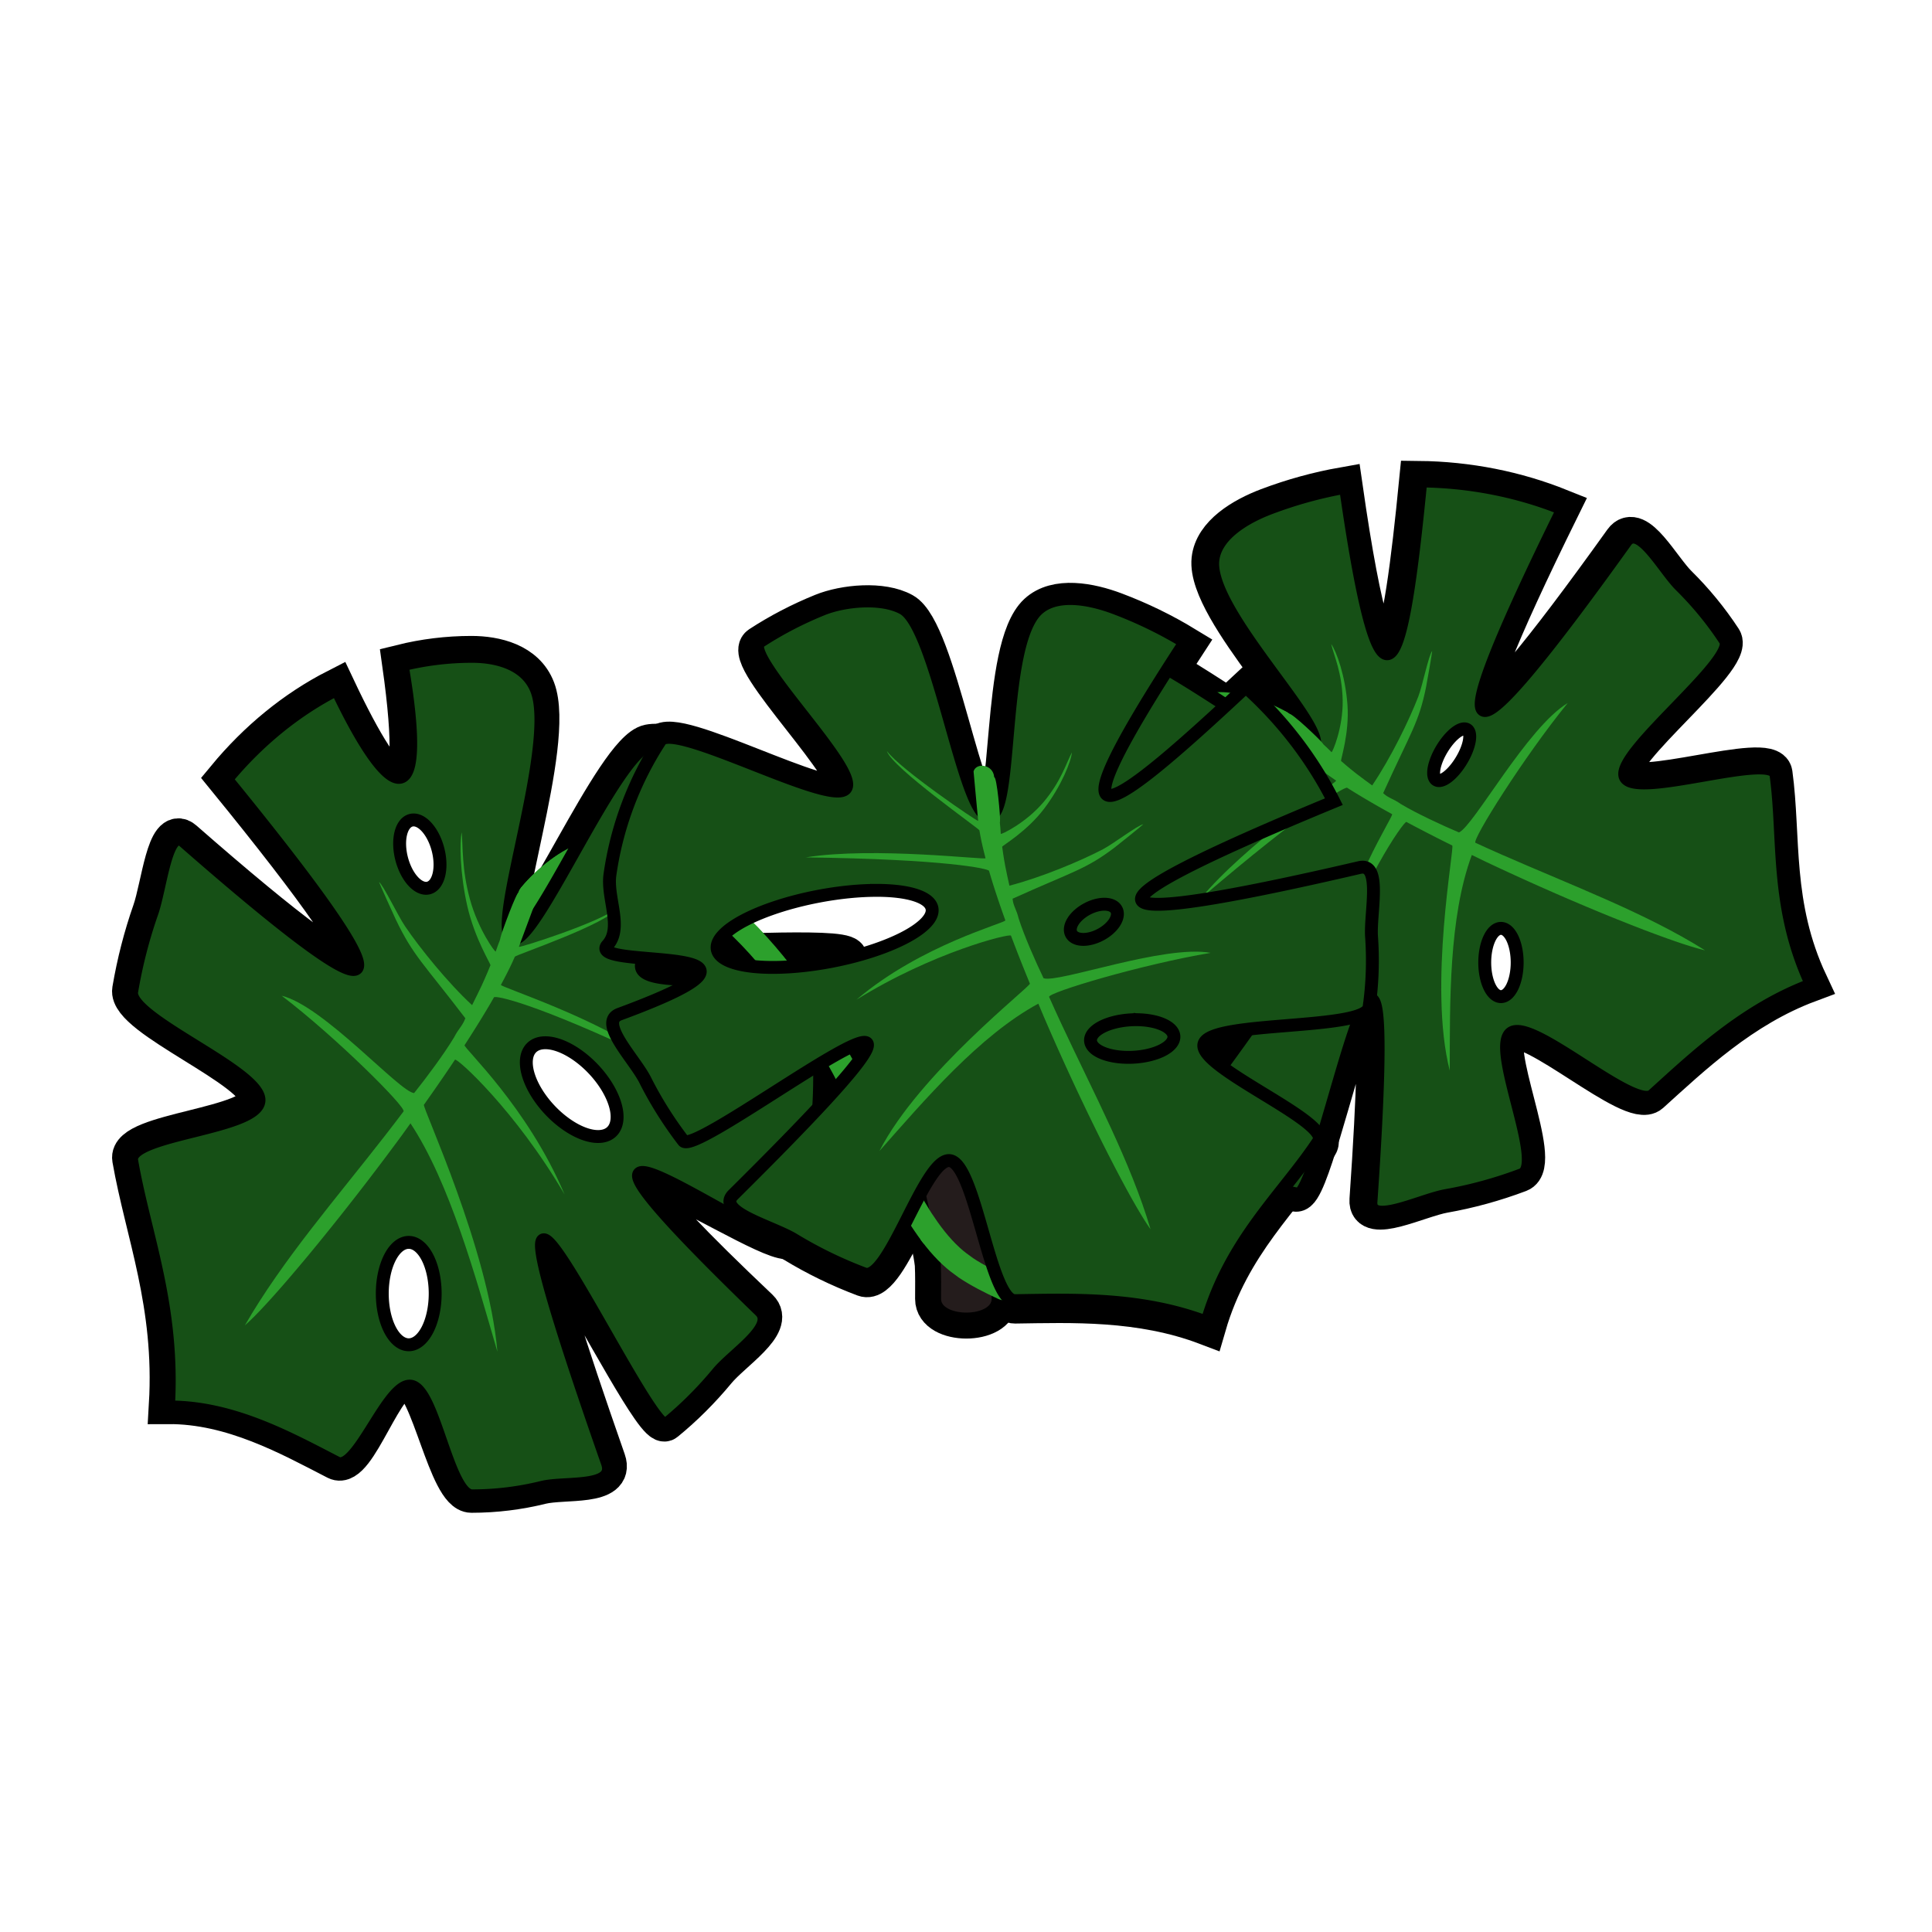 <?xml version="1.0" encoding="UTF-8" standalone="no"?>
<svg
   xmlns:dc="http://purl.org/dc/elements/1.1/"
   xmlns:cc="http://creativecommons.org/ns#"
   xmlns:rdf="http://www.w3.org/1999/02/22-rdf-syntax-ns#"
   xmlns:svg="http://www.w3.org/2000/svg"
   xmlns="http://www.w3.org/2000/svg"
   xmlns:xlink="http://www.w3.org/1999/xlink"
   xmlns:sodipodi="http://sodipodi.sourceforge.net/DTD/sodipodi-0.dtd"
   xmlns:inkscape="http://www.inkscape.org/namespaces/inkscape"
   sodipodi:docname="Cheeseplant2.svg"
   inkscape:version="1.0 (4035a4fb49, 2020-05-01)"
   id="svg1577"
   version="1.1"
   viewBox="0 0 75 75"
   height="75mm"
   width="75mm"
   inkscape:export-filename="C:\Program Files (x86)\Steam\steamapps\common\RimWorld\Mods\rimworldmod-houseplants\Textures\Things\Plant\Cheeseplant\Cheeseplant_c.png"
   inkscape:export-xdpi="96.136154"
   inkscape:export-ydpi="96.136154">
  <defs
     id="defs1571">
    <linearGradient
       inkscape:collect="always"
       id="linearGradient887">
      <stop
         style="stop-color:#002b11;stop-opacity:1;"
         offset="0"
         id="stop883" />
      <stop
         style="stop-color:#005522;stop-opacity:1"
         offset="1"
         id="stop885" />
    </linearGradient>
    <linearGradient
       inkscape:collect="always"
       id="linearGradient871">
      <stop
         style="stop-color:#2d5016;stop-opacity:1"
         offset="0"
         id="stop867" />
      <stop
         style="stop-color:#17280b;stop-opacity:1"
         offset="1"
         id="stop869" />
    </linearGradient>
    <linearGradient
       inkscape:collect="always"
       xlink:href="#linearGradient871"
       id="linearGradient873"
       x1="152.421"
       y1="226.289"
       x2="149.986"
       y2="225.016"
       gradientUnits="userSpaceOnUse"
       spreadMethod="reflect" />
    <linearGradient
       inkscape:collect="always"
       xlink:href="#linearGradient887"
       id="linearGradient889"
       x1="140.779"
       y1="214.026"
       x2="137.646"
       y2="215.104"
       gradientUnits="userSpaceOnUse"
       spreadMethod="reflect" />
    <linearGradient
       gradientTransform="matrix(-1,0,0,0.808,294.109,51.823)"
       inkscape:collect="always"
       xlink:href="#linearGradient887"
       id="linearGradient889-5"
       x1="140.779"
       y1="214.026"
       x2="137.646"
       y2="215.104"
       gradientUnits="userSpaceOnUse"
       spreadMethod="reflect" />
  </defs>
  <sodipodi:namedview
     inkscape:window-maximized="1"
     inkscape:window-y="-8"
     inkscape:window-x="-8"
     inkscape:window-height="1137"
     inkscape:window-width="1920"
     fit-margin-bottom="1"
     fit-margin-right="1"
     fit-margin-left="1"
     lock-margins="true"
     fit-margin-top="1"
     showgrid="false"
     inkscape:document-rotation="0"
     inkscape:current-layer="g3593"
     inkscape:document-units="mm"
     inkscape:cy="99.226809"
     inkscape:cx="89.859623"
     inkscape:zoom="2.8284271"
     inkscape:pageshadow="2"
     inkscape:pageopacity="0.0"
     borderopacity="1.0"
     bordercolor="#666666"
     pagecolor="#ffffff"
     id="base"
     showguides="true"
     inkscape:guide-bbox="true">
    <sodipodi:guide
       position="8.442,19.285"
       orientation="0,-1"
       id="guide4666" />
    <sodipodi:guide
       position="46.559,24.063"
       orientation="1,0"
       id="guide4670" />
    <sodipodi:guide
       position="28.806,39.485"
       orientation="1,0"
       id="guide1211" />
  </sodipodi:namedview>
  <g
     transform="translate(-120.401,-201.312)"
     id="layer1"
     inkscape:groupmode="layer"
     inkscape:label="Layer 1">
    <g
       id="g3593"
       transform="matrix(-1,0,0,1,302.759,0.529)">
      <path
         id="path1863"
         style="opacity:1;fill:none;fill-opacity:1;stroke:#000000;stroke-width:1.5;stroke-linecap:square;stroke-miterlimit:4;stroke-dasharray:none;stroke-dashoffset:0;paint-order:markers fill stroke"
         d="m 172.319,243.422 c 0,1.123 5.119,1.291 4.934,2.348 -0.502,2.874 -1.656,5.626 -1.424,9.546 -2.487,-0.013 -4.704,1.226 -6.528,2.165 -0.805,0.414 -1.891,-3.379 -2.768,-3.163 -0.877,0.217 -1.545,4.441 -2.475,4.441 -0.93,0 -1.838,-0.114 -2.715,-0.331 -0.877,-0.217 -2.889,0.083 -2.528,-0.948 6.596,-18.849 -1.571,-0.915 -2.288,-1.5 -0.717,-0.585 -1.384,-1.251 -1.993,-1.987 -0.609,-0.736 -2.297,-1.79 -1.645,-2.408 10.796,-10.229 -1.091,-1.684 -1.242,-2.763 -0.143,-1.021 -0.605,-1.995 -0.785,-3.054 -0.179,-1.059 -0.274,-2.156 -0.274,-3.279 0,-1.123 0.094,-2.22 0.274,-3.279 0.179,-1.059 6.28,0.075 6.621,-0.898 0.341,-0.973 -5.078,-4.054 -4.594,-4.919 0.484,-0.866 1.035,-1.672 1.645,-2.408 0.609,-0.736 1.794,-1.496 2.629,-1.332 1.346,0.264 4.536,7.903 5.341,7.491 0.806,-0.412 -1.762,-7.479 -0.951,-9.609 0.399,-1.047 1.575,-1.315 2.505,-1.315 0.93,0 1.838,0.114 2.715,0.331 -0.908,6.455 0.44,5.375 2.528,0.948 0.806,0.412 1.571,0.915 2.288,1.5 0.717,0.585 1.384,1.251 1.993,1.987 -7.371,9.037 -6.66,9.676 1.645,2.408 0.681,-0.596 0.901,1.79 1.242,2.763 0.341,0.973 0.605,1.995 0.785,3.054 0.179,1.059 -4.934,3.086 -4.934,4.209 z"
         sodipodi:nodetypes="sscsssssssssssscscscssccscssss" />
      <path
         style="opacity:1;fill:#241c1c;fill-opacity:1;stroke:#000000;stroke-width:1.5;stroke-linecap:square;stroke-miterlimit:4;stroke-dasharray:none;stroke-dashoffset:0;paint-order:markers fill stroke"
         id="path1855"
         d="m 143.607,251.206 c -3.7e-4,-0.463 -0.008,-0.925 0.013,-1.388 0.061,-0.569 0.194,-1.134 0.332,-1.697 0.092,-0.391 0.189,-0.782 0.272,-1.174 0.107,-0.367 0.181,-0.737 0.258,-1.107 0.093,-0.331 0.169,-0.663 0.204,-0.998 0.074,-0.359 0.097,-0.721 0.147,-1.082 0.049,-0.288 0.091,-0.577 0.112,-0.867 0.012,-0.218 0.012,-0.436 0.012,-0.654 -4.4e-4,-0.223 -0.001,-0.445 -0.002,-0.668 -4.3e-4,-0.17 -8.8e-4,-0.34 -8.8e-4,-0.51 -2.8e-4,-0.183 -4.3e-4,-0.366 -8.8e-4,-0.549 -4e-5,-0.028 -9e-5,-0.056 -1.2e-4,-0.084 -0.002,-1.054 2.478,-1.055 2.479,-0.001 v 0 c 5e-5,0.028 8e-5,0.056 1.3e-4,0.084 2.6e-4,0.183 4.3e-4,0.366 8.8e-4,0.548 2.8e-4,0.17 4.3e-4,0.339 8.8e-4,0.509 4.4e-4,0.223 0.001,0.447 0.002,0.67 6e-5,0.24 1.1e-4,0.48 -0.015,0.719 -0.023,0.31 -0.066,0.62 -0.119,0.928 -0.051,0.35 -0.068,0.703 -0.143,1.052 -0.04,0.365 -0.114,0.727 -0.218,1.088 -0.078,0.371 -0.151,0.743 -0.259,1.112 -0.086,0.401 -0.184,0.801 -0.279,1.201 -0.124,0.506 -0.244,1.013 -0.307,1.523 -0.022,0.448 -0.012,0.896 -0.012,1.344 0.002,1.054 -2.478,1.055 -2.479,0.001 z" />
      <path
         sodipodi:nodetypes="sscsssssssssssscscscssccscssss"
         d="m 119.369,230.882 c -0.337,0.892 -5.721,-0.989 -5.846,-0.076 -0.339,2.48 0.038,5.12 -1.379,8.142 2.595,0.968 4.533,2.825 6.153,4.288 0.714,0.646 4.622,-2.942 5.471,-2.425 0.849,0.517 -1.36,5.137 -0.392,5.503 0.969,0.366 1.949,0.633 2.927,0.806 0.979,0.173 2.985,1.203 2.919,0.242 -1.218,-17.566 1.912,-0.109 2.834,-0.291 0.922,-0.182 1.817,-0.449 2.673,-0.793 0.856,-0.345 2.985,-0.538 2.436,-1.265 -12.409,-16.441 1.476,-1.067 2.123,-1.706 0.647,-0.639 1.229,-1.346 1.734,-2.117 0.505,-0.771 0.932,-1.604 1.269,-2.496 0.337,-0.892 0.568,-1.8 0.698,-2.712 0.131,-0.912 -6.566,-2.411 -6.629,-3.318 -0.063,-0.907 6.507,-1.221 6.262,-2.099 -0.245,-0.878 -0.577,-1.735 -0.991,-2.559 -0.414,-0.824 -1.421,-1.894 -2.339,-2.092 -1.482,-0.32 -7.096,4.492 -7.812,3.848 -0.716,-0.644 4.08,-5.246 3.873,-7.258 -0.102,-0.989 -1.246,-1.664 -2.215,-2.03 -0.969,-0.366 -1.949,-0.633 -2.927,-0.806 -1.547,10.794 -2.289,6.169 -2.919,-0.242 -0.963,0.01 -1.912,0.109 -2.834,0.291 -0.922,0.182 -1.817,0.449 -2.673,0.793 4.97,10.078 4.037,10.306 -2.436,1.265 -0.531,-0.741 -1.476,1.067 -2.123,1.706 -0.647,0.639 -1.229,1.346 -1.734,2.117 -0.505,0.771 4.216,4.393 3.879,5.285 z"
         style="opacity:1;fill:none;fill-opacity:1;stroke:#000000;stroke-width:1.5;stroke-linecap:square;stroke-miterlimit:4;stroke-dasharray:none;stroke-dashoffset:0;paint-order:markers fill stroke"
         id="path1857"
         inkscape:transform-center-x="-16.982774"
         inkscape:transform-center-y="-16.591447" />
      <path
         sodipodi:nodetypes="csscsssssscsssssssscsssssssccsssssssssssssssssssssssssssssssssscssssssccccscscssscscscssccc"
         d="m 133.058,228.865 c -0.034,0.037 -1.237,1.165 -1.275,1.203 -0.038,0.038 -0.079,0.077 -0.121,0.117 -0.043,0.04 3.611,0.494 4.448,0.303 -0.554,0.353 -4.677,-0.101 -4.727,-0.059 -0.051,0.042 -0.103,0.084 -0.157,0.126 -0.054,0.043 -0.11,0.085 -0.168,0.129 -0.058,0.043 -0.118,0.087 -0.179,0.131 -0.061,0.044 -0.125,0.089 -0.189,0.134 -0.065,0.045 -0.131,0.09 -0.199,0.136 -0.068,0.046 3.548,2.511 5.261,4.582 -4.139,-3.542 -5.614,-4.351 -5.688,-4.304 -0.074,0.047 -0.15,0.095 -0.227,0.142 -0.077,0.048 -0.155,0.096 -0.235,0.144 -0.08,0.048 -0.161,0.097 -0.243,0.145 -0.082,0.049 -0.166,0.098 -0.25,0.147 -0.085,0.049 -0.17,0.099 -0.257,0.148 -0.087,0.05 -0.175,0.099 -0.264,0.149 -0.089,0.05 -0.179,0.1 -0.27,0.15 -0.091,0.05 1.832,2.86 2.307,6.131 -1.005,-3.335 -2.769,-5.879 -2.864,-5.828 -0.095,0.051 -0.19,0.101 -0.286,0.152 -0.096,0.051 -0.193,0.102 -0.291,0.152 -0.098,0.051 -0.196,0.102 -0.295,0.153 -0.099,0.051 -0.199,0.102 -0.299,0.153 -0.1,0.051 -0.201,0.102 -0.302,0.152 -0.101,0.051 -0.203,0.102 -0.305,0.152 -0.102,0.051 0.934,5.446 0.096,8.738 -0.007,-2.647 0.041,-5.941 -0.857,-8.37 -0.104,0.05 -0.379,0.186 -0.483,0.235 -0.105,0.05 -0.209,0.099 -0.314,0.148 -0.105,0.049 -0.21,0.098 -0.315,0.147 -0.105,0.049 -0.21,0.098 -0.315,0.146 -0.105,0.048 -0.21,0.097 -0.315,0.144 -0.105,0.048 -0.21,0.096 -0.314,0.143 -0.105,0.047 -0.209,0.094 -0.313,0.141 -0.104,0.047 -0.208,0.093 -0.312,0.139 -0.104,0.046 -0.207,0.092 -0.31,0.137 -0.103,0.045 -0.205,0.09 -0.307,0.135 -0.102,0.044 -0.204,0.089 -0.305,0.132 -0.101,0.044 -0.202,0.087 -0.302,0.13 -0.1,0.043 -0.199,0.085 -0.298,0.127 -0.099,0.042 -0.197,0.083 -0.294,0.124 -0.097,0.041 -0.194,0.081 -0.29,0.121 -0.096,0.04 -0.191,0.079 -0.285,0.118 -0.094,0.039 -0.188,0.077 -0.28,0.115 -0.092,0.038 -0.184,0.075 -0.275,0.111 -0.09,0.036 -0.18,0.072 -0.269,0.107 -0.088,0.035 -0.176,0.07 -0.262,0.104 -0.086,0.034 -0.172,0.067 -0.256,0.1 -0.084,0.033 -0.167,0.064 -0.248,0.096 -0.082,0.031 -0.162,0.062 -0.241,0.091 -0.079,0.03 -0.157,0.059 -0.233,0.087 -0.076,0.028 -0.151,0.056 -0.224,0.082 -0.073,0.027 -0.145,0.053 -0.216,0.078 -0.07,0.025 -0.139,0.049 -0.206,0.073 -0.067,0.024 -0.133,0.046 -0.197,0.068 -0.064,0.022 -0.126,0.043 -0.187,0.063 -0.061,0.02 -0.119,0.039 -0.176,0.057 -0.057,0.018 -0.112,0.036 -0.166,0.052 -0.053,0.016 -0.105,0.032 -0.154,0.046 -0.05,0.014 -0.097,0.028 -0.143,0.041 -0.046,0.013 -0.089,0.024 -0.131,0.035 -0.042,0.011 -0.081,0.02 -0.118,0.029 0.574,-0.362 1.184,-0.7 1.818,-1.022 0.634,-0.322 1.292,-0.629 1.965,-0.928 0.672,-0.299 1.358,-0.59 2.046,-0.882 0.689,-0.292 1.38,-0.583 2.064,-0.884 0.171,-0.075 0.341,-0.151 0.511,-0.227 0.17,-0.076 0.339,-0.153 0.507,-0.231 0.168,-0.078 -1.878,-3.34 -3.58,-5.427 1.578,0.953 3.653,4.781 4.222,5.024 0.651,-0.275 1.651,-0.739 2.26,-1.105 0.297,-0.212 0.476,-0.223 0.683,-0.42 -1.068,-2.358 -1.383,-2.718 -1.665,-4.117 -0.048,-0.239 -0.232,-1.306 -0.238,-1.401 0.135,0.147 0.37,1.328 0.537,1.763 0.349,0.908 1.065,2.381 1.792,3.455 0.14,-0.102 0.484,-0.354 0.619,-0.46 0.067,-0.053 0.134,-0.106 0.2,-0.16 0.066,-0.054 0.132,-0.108 0.196,-0.163 0.065,-0.055 0.129,-0.11 0.192,-0.166 0.032,-0.028 -0.328,-1.058 -0.247,-2.179 0.081,-1.121 0.427,-2.08 0.632,-2.361 -0.11,0.462 -0.428,1.125 -0.446,2.189 -0.019,1.064 0.403,2.037 0.433,2.008 0.06,-0.058 0.12,-0.117 0.179,-0.177 0.059,-0.059 0.132,-0.108 0.175,-0.18 0.056,-0.095 1.228,-1.214 1.289,-1.124 0.36,-0.356 0.918,0.023 0.748,0.367 z"
         style="opacity:1;fill:#2ca02c;fill-opacity:1;stroke:none;stroke-width:1.5;stroke-linecap:square;stroke-miterlimit:4;stroke-dasharray:none;stroke-dashoffset:0;paint-order:markers fill stroke"
         id="path1859"
         inkscape:transform-center-x="-18.410349"
         inkscape:transform-center-y="-16.124514" />
      <path
         style="opacity:1;fill:#2ca02c;fill-opacity:1;stroke:none;stroke-width:1.5;stroke-linecap:square;stroke-miterlimit:4;stroke-dasharray:none;stroke-dashoffset:0;paint-order:markers fill stroke"
         id="path1861"
         d="m 162.125,235.235 c -0.623,-0.765 -1.616,-1.509 -2.316,-1.71 -0.148,-0.042 -0.295,-0.089 -0.447,-0.111 -0.198,-0.029 -0.398,-0.042 -0.598,-0.043 -0.521,-0.003 -0.473,0.386 -0.989,0.471 -0.838,0.202 -1.646,0.531 -2.389,0.967 -0.427,0.25 -0.639,0.414 -1.037,0.698 -1.02,0.793 -1.901,1.745 -2.695,2.761 -0.194,0.249 -0.378,0.505 -0.567,0.758 -0.543,0.763 -1.06,1.547 -1.53,2.357 -0.48,0.83 -0.908,1.687 -1.331,2.547 -0.556,1.156 -1.078,2.331 -1.723,3.442 -0.098,0.168 -0.203,0.332 -0.304,0.499 -0.319,0.484 -0.669,0.955 -1.099,1.348 -0.189,0.173 -0.31,0.253 -0.515,0.404 -0.434,0.284 -0.899,0.518 -1.37,0.734 -0.601,0.277 -0.209,1.126 0.392,0.85 v 0 c 0.528,-0.244 1.05,-0.507 1.534,-0.831 0.26,-0.193 0.378,-0.27 0.62,-0.494 0.482,-0.446 0.879,-0.976 1.237,-1.524 0.108,-0.177 0.219,-0.352 0.323,-0.532 0.652,-1.124 1.182,-2.312 1.744,-3.482 0.411,-0.835 0.825,-1.668 1.291,-2.474 0.454,-0.785 0.954,-1.545 1.48,-2.283 0.181,-0.242 0.356,-0.488 0.542,-0.726 0.742,-0.951 1.564,-1.846 2.515,-2.592 0.351,-0.251 0.563,-0.415 0.937,-0.636 0.654,-0.387 1.364,-0.682 2.101,-0.868 0.18,-0.031 0.359,-0.071 0.54,-0.093 0.254,-0.031 0.669,-0.054 0.932,-0.018 0.133,0.018 0.261,0.06 0.39,0.095 0.324,0.09 0.396,0.125 0.702,0.242 0.287,0.145 1.046,0.912 1.216,1.205 0.307,0.586 1.036,-0.126 0.415,-0.96 z"
         inkscape:transform-center-x="-9.1289143"
         inkscape:transform-center-y="7.2091367"
         sodipodi:nodetypes="ccccccccccccccccsscccccscccsccccccc" />
      <path
         id="path1865"
         style="opacity:1;fill:#2ca02c;fill-opacity:1;stroke:none;stroke-width:1.5;stroke-linecap:square;stroke-miterlimit:4;stroke-dasharray:none;stroke-dashoffset:0;paint-order:markers fill stroke"
         d="m 161.46,235.502 c 0.017,0.055 0.669,1.798 0.689,1.856 0.02,0.058 0.042,0.118 0.065,0.179 0.023,0.061 -3.19,-0.959 -3.832,-1.518 0.353,0.619 3.96,1.835 3.989,1.902 0.029,0.067 0.06,0.135 0.092,0.204 0.032,0.069 0.066,0.14 0.1,0.212 0.035,0.072 0.071,0.145 0.109,0.219 0.037,0.074 0.076,0.15 0.117,0.226 0.04,0.077 0.082,0.154 0.124,0.233 0.043,0.079 -3.777,1.29 -5.873,2.86 4.601,-2.181 6.096,-2.458 6.143,-2.375 0.047,0.083 0.096,0.166 0.145,0.251 0.05,0.085 0.1,0.17 0.152,0.256 0.051,0.086 0.104,0.173 0.158,0.261 0.053,0.088 0.108,0.177 0.164,0.266 0.055,0.089 0.112,0.179 0.169,0.27 0.057,0.091 0.115,0.182 0.174,0.274 0.059,0.092 0.119,0.185 0.179,0.278 0.06,0.093 -2.446,2.39 -3.882,5.796 1.902,-3.257 4.191,-5.326 4.255,-5.231 0.063,0.095 0.128,0.191 0.192,0.287 0.065,0.096 0.13,0.192 0.196,0.289 0.066,0.097 0.133,0.194 0.2,0.291 0.067,0.097 0.135,0.195 0.203,0.293 0.068,0.098 0.137,0.196 0.206,0.294 0.069,0.098 0.138,0.196 0.208,0.295 0.07,0.098 -2.512,5.612 -2.853,9.588 0.846,-2.914 1.85,-6.564 3.375,-8.867 0.072,0.098 0.259,0.362 0.331,0.46 0.072,0.098 0.144,0.196 0.217,0.294 0.072,0.098 0.145,0.196 0.218,0.293 0.073,0.098 0.146,0.195 0.218,0.292 0.073,0.097 0.146,0.194 0.219,0.29 0.073,0.096 0.146,0.192 0.219,0.288 0.073,0.096 0.146,0.191 0.218,0.286 0.073,0.095 0.145,0.189 0.218,0.283 0.072,0.094 0.145,0.187 0.217,0.28 0.072,0.093 0.144,0.185 0.216,0.276 0.072,0.092 0.143,0.182 0.214,0.273 0.071,0.09 0.142,0.18 0.212,0.268 0.07,0.089 0.141,0.177 0.21,0.264 0.07,0.087 0.139,0.174 0.208,0.259 0.069,0.086 0.137,0.17 0.205,0.254 0.068,0.084 0.135,0.167 0.202,0.249 0.067,0.082 0.133,0.163 0.199,0.243 0.066,0.08 0.131,0.159 0.195,0.237 0.064,0.078 0.128,0.155 0.192,0.23 0.063,0.076 0.126,0.15 0.187,0.223 0.062,0.073 0.123,0.145 0.183,0.216 0.06,0.071 0.12,0.14 0.178,0.209 0.059,0.068 0.116,0.135 0.173,0.201 0.057,0.066 0.113,0.13 0.168,0.193 0.055,0.063 0.109,0.124 0.162,0.184 0.053,0.06 0.105,0.118 0.156,0.175 0.051,0.057 0.101,0.112 0.15,0.166 0.049,0.054 0.097,0.106 0.144,0.157 0.047,0.051 0.092,0.1 0.137,0.147 0.045,0.047 0.088,0.093 0.13,0.137 0.042,0.044 0.083,0.086 0.123,0.126 0.04,0.04 0.078,0.079 0.115,0.115 0.037,0.037 0.073,0.071 0.107,0.104 0.034,0.033 0.067,0.064 0.099,0.092 0.032,0.029 0.062,0.056 0.09,0.081 -0.368,-0.638 -0.772,-1.264 -1.203,-1.883 -0.43,-0.619 -0.886,-1.231 -1.356,-1.84 -0.47,-0.609 -0.953,-1.215 -1.439,-1.823 -0.486,-0.608 -0.974,-1.217 -1.453,-1.833 -0.12,-0.154 -0.239,-0.308 -0.357,-0.463 -0.118,-0.155 -0.236,-0.31 -0.353,-0.465 -0.117,-0.156 2.637,-2.899 4.729,-4.491 -1.628,0.393 -4.585,3.748 -5.14,3.778 -0.46,-0.574 -1.152,-1.501 -1.548,-2.158 -0.183,-0.357 -0.329,-0.444 -0.44,-0.747 1.645,-2.154 2.024,-2.42 2.705,-3.844 0.116,-0.243 0.609,-1.343 0.645,-1.444 -0.16,0.106 -0.732,1.309 -1.011,1.719 -0.582,0.856 -1.65,2.181 -2.601,3.061 -0.085,-0.17 -0.294,-0.591 -0.374,-0.764 -0.04,-0.086 -0.079,-0.173 -0.117,-0.26 -0.038,-0.087 -0.076,-0.174 -0.113,-0.262 -0.037,-0.088 -0.073,-0.175 -0.109,-0.263 -0.018,-0.044 0.611,-1.03 0.899,-2.298 0.288,-1.269 0.301,-2.469 0.218,-2.864 -0.054,0.555 0.002,1.418 -0.32,2.598 -0.322,1.18 -0.985,2.077 -1.001,2.032 -0.032,-0.089 -0.064,-0.179 -0.095,-0.269 -0.031,-0.09 -0.077,-0.174 -0.09,-0.272 -0.017,-0.128 -0.646,-1.849 -0.726,-1.775 -0.189,-0.542 -0.778,-0.356 -0.744,0.093 z"
         sodipodi:nodetypes="csscsssssscsssssssscsssssssccsssssssssssssssssssssssssssssssssscssssssccccscscssscscscssccc" />
      <path
         id="path1867"
         style="opacity:1;fill:none;fill-opacity:1;stroke:#000000;stroke-width:1.5;stroke-linecap:square;stroke-miterlimit:4;stroke-dasharray:none;stroke-dashoffset:0;paint-order:markers fill stroke"
         d="m 135.611,241.426 c 0.336,0.892 -4.95,3.034 -4.441,3.802 1.383,2.087 3.409,3.82 4.339,7.026 2.589,-0.986 5.269,-0.871 7.452,-0.841 0.963,0.013 1.529,-5.261 2.508,-5.433 0.979,-0.172 2.37,4.757 3.339,4.392 0.969,-0.365 1.882,-0.811 2.731,-1.328 0.849,-0.516 3.036,-1.067 2.352,-1.745 -12.512,-12.39 1.364,-1.344 1.936,-2.089 0.572,-0.746 1.069,-1.537 1.484,-2.36 0.415,-0.824 1.887,-2.374 0.994,-2.558 -20.175,-4.157 0.404,-1.776 0.468,-2.683 0.064,-0.907 0.035,-1.822 -0.095,-2.734 -0.13,-0.912 -0.359,-1.82 -0.695,-2.712 -0.336,-0.892 -0.762,-1.727 -1.266,-2.498 -0.504,-0.771 -6.523,2.523 -7.17,1.884 -0.646,-0.64 4.081,-5.213 3.318,-5.711 -0.763,-0.498 -1.579,-0.922 -2.434,-1.268 -0.855,-0.346 -2.317,-0.485 -3.138,-0.027 -1.324,0.738 -2.365,8.059 -3.327,8.048 -0.963,-0.011 -0.399,-6.634 -1.883,-8.008 -0.729,-0.675 -2.035,-0.427 -3.004,-0.062 -0.969,0.365 -1.882,0.811 -2.731,1.328 5.964,9.129 2.354,6.145 -2.352,1.745 -0.717,0.643 -1.364,1.344 -1.936,2.089 -0.572,0.746 -1.069,1.537 -1.484,2.36 10.386,4.288 9.836,5.076 -0.994,2.558 -0.888,-0.206 -0.404,1.776 -0.468,2.683 -0.064,0.907 -0.035,1.822 0.095,2.734 0.13,0.912 6.066,0.516 6.402,1.408 z"
         sodipodi:nodetypes="sscsssssssssssscscscssccscssss" />
      <path
         style="opacity:1;fill:#2ca02c;fill-opacity:1;stroke:none;stroke-width:1.5;stroke-linecap:square;stroke-miterlimit:4;stroke-dasharray:none;paint-order:markers fill stroke"
         id="path1810"
         d="m 132.377,228.439 c 0.853,-0.495 2.045,-0.841 2.771,-0.782 0.153,0.013 0.307,0.021 0.457,0.054 0.195,0.042 0.387,0.102 0.575,0.171 0.489,0.181 0.307,0.528 0.759,0.79 0.713,0.485 1.352,1.078 1.893,1.749 0.311,0.385 0.451,0.614 0.723,1.019 0.674,1.102 1.162,2.305 1.546,3.535 0.094,0.301 0.175,0.606 0.263,0.909 0.239,0.905 0.445,1.822 0.598,2.746 0.156,0.946 0.253,1.899 0.345,2.853 0.112,1.278 0.185,2.562 0.396,3.829 0.032,0.192 0.072,0.383 0.108,0.574 0.127,0.566 0.289,1.13 0.552,1.649 0.116,0.229 0.2,0.346 0.339,0.559 0.306,0.419 0.658,0.802 1.022,1.171 0.464,0.471 -0.202,1.128 -0.666,0.656 v 0 c -0.408,-0.415 -0.803,-0.845 -1.141,-1.32 -0.175,-0.272 -0.258,-0.387 -0.405,-0.681 -0.293,-0.588 -0.477,-1.223 -0.619,-1.862 -0.038,-0.204 -0.081,-0.407 -0.115,-0.612 -0.213,-1.282 -0.289,-2.581 -0.401,-3.874 -0.089,-0.926 -0.182,-1.852 -0.334,-2.771 -0.147,-0.895 -0.347,-1.782 -0.577,-2.659 -0.084,-0.29 -0.161,-0.582 -0.25,-0.87 -0.358,-1.152 -0.81,-2.279 -1.437,-3.313 -0.24,-0.359 -0.38,-0.587 -0.652,-0.926 -0.475,-0.593 -1.035,-1.12 -1.658,-1.554 -0.158,-0.093 -0.311,-0.193 -0.473,-0.278 -0.227,-0.119 -0.607,-0.287 -0.866,-0.346 -0.131,-0.03 -0.265,-0.036 -0.399,-0.049 -0.335,-0.03 -0.415,-0.023 -0.742,-0.022 -0.32,0.034 -1.301,0.484 -1.563,0.698 -0.494,0.439 -0.925,-0.484 -0.049,-1.044 z"
         inkscape:transform-center-x="-6.171303"
         inkscape:transform-center-y="-11.319668"
         sodipodi:nodetypes="ccccccccccccccccsscccccscccsccccccc" />
      <path
         d="m 143.607,251.206 c -3.7e-4,-0.463 -0.008,-0.925 0.013,-1.388 0.061,-0.569 0.194,-1.134 0.332,-1.697 0.092,-0.391 0.189,-0.782 0.272,-1.174 0.107,-0.367 0.181,-0.737 0.258,-1.107 0.093,-0.331 0.169,-0.663 0.204,-0.998 0.074,-0.359 0.097,-0.721 0.147,-1.082 0.049,-0.288 0.091,-0.577 0.112,-0.867 0.012,-0.218 0.012,-0.436 0.012,-0.654 -4.4e-4,-0.223 -0.001,-0.445 -0.002,-0.668 -4.3e-4,-0.17 -8.8e-4,-0.34 -8.8e-4,-0.51 -2.8e-4,-0.183 -4.3e-4,-0.366 -8.8e-4,-0.549 -4e-5,-0.028 -9e-5,-0.056 -1.2e-4,-0.084 -0.002,-1.054 2.478,-1.055 2.479,-0.001 v 0 c 5e-5,0.028 8e-5,0.056 1.3e-4,0.084 2.6e-4,0.183 4.3e-4,0.366 8.8e-4,0.548 2.8e-4,0.17 4.3e-4,0.339 8.8e-4,0.509 4.4e-4,0.223 0.001,0.447 0.002,0.67 6e-5,0.24 1.1e-4,0.48 -0.015,0.719 -0.023,0.31 -0.066,0.62 -0.119,0.928 -0.051,0.35 -0.068,0.703 -0.143,1.052 -0.04,0.365 -0.114,0.727 -0.218,1.088 -0.078,0.371 -0.151,0.743 -0.259,1.112 -0.086,0.401 -0.184,0.801 -0.279,1.201 -0.124,0.506 -0.244,1.013 -0.307,1.523 -0.022,0.448 -0.012,0.896 -0.012,1.344 0.002,1.054 -2.478,1.055 -2.479,0.001 z"
         id="path1515"
         style="opacity:1;fill:#241c1c;fill-opacity:1;stroke:#000000;stroke-width:0.516;stroke-linecap:square;stroke-miterlimit:4;stroke-dasharray:none;paint-order:markers fill stroke" />
      <path
         transform="matrix(-0.265,0,0,0.265,182.358,200.782)"
         d="M 208.137 70.459 C 205.756 94.69 202.954 112.171 197.105 71.375 C 193.407 72.028 189.703 73.037 186.041 74.42 C 182.379 75.803 178.054 78.356 177.67 82.092 C 176.888 89.693 195.013 107.088 192.307 109.521 C 189.6 111.955 168.381 93.77 162.779 94.979 C 159.307 95.728 155.503 99.771 153.938 102.887 C 152.372 106.002 151.115 109.243 150.189 112.561 C 149.264 115.879 174.096 117.066 173.857 120.494 C 173.619 123.922 148.311 129.591 148.805 133.037 C 149.299 136.483 150.17 139.914 151.443 143.285 C 152.717 146.657 154.331 149.809 156.238 152.721 C 158.145 155.633 160.346 158.306 162.791 160.721 C 165.236 163.135 217.714 105.027 170.814 167.168 C 168.739 169.917 176.786 170.648 180.02 171.951 C 183.254 173.254 186.636 174.26 190.121 174.949 C 193.606 175.639 205.436 109.658 200.832 176.049 C 200.58 179.68 208.165 175.788 211.863 175.135 C 215.562 174.481 219.266 173.473 222.928 172.09 C 226.589 170.707 218.24 153.246 221.447 151.291 C 224.654 149.337 239.423 162.896 242.123 160.455 C 248.244 154.923 255.567 147.906 265.377 144.246 C 260.019 132.822 261.445 122.847 260.164 113.473 C 259.693 110.024 239.344 117.133 238.07 113.762 C 236.797 110.39 254.638 96.699 252.73 93.787 C 250.823 90.875 248.623 88.204 246.178 85.789 C 243.732 83.375 240.159 76.539 238.154 79.34 C 213.69 113.51 210.164 112.647 228.947 74.559 C 225.713 73.256 222.33 72.25 218.846 71.561 C 215.361 70.871 211.776 70.497 208.137 70.459 z M 214.521 106.773 A 1.657 4.314 31.151 0 1 214.889 106.871 A 1.657 4.314 31.151 0 1 214.074 111.42 A 1.657 4.314 31.151 0 1 210.426 114.256 A 1.657 4.314 31.151 0 1 211.238 109.707 A 1.657 4.314 31.151 0 1 214.521 106.773 z M 219.875 136 A 2.375 5 0 0 1 222.25 141 A 2.375 5 0 0 1 219.875 146 A 2.375 5 0 0 1 217.5 141 A 2.375 5 0 0 1 219.875 136 z "
         inkscape:transform-center-y="-16.591447"
         inkscape:transform-center-x="-16.982774"
         style="opacity:1;fill:#165016;fill-opacity:1;stroke:#000000;stroke-width:1.89;stroke-linecap:square;stroke-miterlimit:4;stroke-dasharray:none;paint-order:markers fill stroke"
         id="path1795" />
      <path
         id="path1798"
         style="opacity:1;fill:#2ca02c;fill-opacity:1;stroke:none;stroke-width:1.5;stroke-linecap:square;stroke-miterlimit:4;stroke-dasharray:none;paint-order:markers fill stroke"
         d="m 133.058,228.865 c -0.034,0.037 -1.237,1.165 -1.275,1.203 -0.038,0.038 -0.079,0.077 -0.121,0.117 -0.043,0.04 3.611,0.494 4.448,0.303 -0.554,0.353 -4.677,-0.101 -4.727,-0.059 -0.051,0.042 -0.103,0.084 -0.157,0.126 -0.054,0.043 -0.11,0.085 -0.168,0.129 -0.058,0.043 -0.118,0.087 -0.179,0.131 -0.061,0.044 -0.125,0.089 -0.189,0.134 -0.065,0.045 -0.131,0.09 -0.199,0.136 -0.068,0.046 3.548,2.511 5.261,4.582 -4.139,-3.542 -5.614,-4.351 -5.688,-4.304 -0.074,0.047 -0.15,0.095 -0.227,0.142 -0.077,0.048 -0.155,0.096 -0.235,0.144 -0.08,0.048 -0.161,0.097 -0.243,0.145 -0.082,0.049 -0.166,0.098 -0.25,0.147 -0.085,0.049 -0.17,0.099 -0.257,0.148 -0.087,0.05 -0.175,0.099 -0.264,0.149 -0.089,0.05 -0.179,0.1 -0.27,0.15 -0.091,0.05 1.832,2.86 2.307,6.131 -1.005,-3.335 -2.769,-5.879 -2.864,-5.828 -0.095,0.051 -0.19,0.101 -0.286,0.152 -0.096,0.051 -0.193,0.102 -0.291,0.152 -0.098,0.051 -0.196,0.102 -0.295,0.153 -0.099,0.051 -0.199,0.102 -0.299,0.153 -0.1,0.051 -0.201,0.102 -0.302,0.152 -0.101,0.051 -0.203,0.102 -0.305,0.152 -0.102,0.051 0.934,5.446 0.096,8.738 -0.007,-2.647 0.041,-5.941 -0.857,-8.37 -0.104,0.05 -0.379,0.186 -0.483,0.235 -0.105,0.05 -0.209,0.099 -0.314,0.148 -0.105,0.049 -0.21,0.098 -0.315,0.147 -0.105,0.049 -0.21,0.098 -0.315,0.146 -0.105,0.048 -0.21,0.097 -0.315,0.144 -0.105,0.048 -0.21,0.096 -0.314,0.143 -0.105,0.047 -0.209,0.094 -0.313,0.141 -0.104,0.047 -0.208,0.093 -0.312,0.139 -0.104,0.046 -0.207,0.092 -0.31,0.137 -0.103,0.045 -0.205,0.09 -0.307,0.135 -0.102,0.044 -0.204,0.089 -0.305,0.132 -0.101,0.044 -0.202,0.087 -0.302,0.13 -0.1,0.043 -0.199,0.085 -0.298,0.127 -0.099,0.042 -0.197,0.083 -0.294,0.124 -0.097,0.041 -0.194,0.081 -0.29,0.121 -0.096,0.04 -0.191,0.079 -0.285,0.118 -0.094,0.039 -0.188,0.077 -0.28,0.115 -0.092,0.038 -0.184,0.075 -0.275,0.111 -0.09,0.036 -0.18,0.072 -0.269,0.107 -0.088,0.035 -0.176,0.07 -0.262,0.104 -0.086,0.034 -0.172,0.067 -0.256,0.1 -0.084,0.033 -0.167,0.064 -0.248,0.096 -0.082,0.031 -0.162,0.062 -0.241,0.091 -0.079,0.03 -0.157,0.059 -0.233,0.087 -0.076,0.028 -0.151,0.056 -0.224,0.082 -0.073,0.027 -0.145,0.053 -0.216,0.078 -0.07,0.025 -0.139,0.049 -0.206,0.073 -0.067,0.024 -0.133,0.046 -0.197,0.068 -0.064,0.022 -0.126,0.043 -0.187,0.063 -0.061,0.02 -0.119,0.039 -0.176,0.057 -0.057,0.018 -0.112,0.036 -0.166,0.052 -0.053,0.016 -0.105,0.032 -0.154,0.046 -0.05,0.014 -0.097,0.028 -0.143,0.041 -0.046,0.013 -0.089,0.024 -0.131,0.035 -0.042,0.011 -0.081,0.02 -0.118,0.029 0.574,-0.362 1.184,-0.7 1.818,-1.022 0.634,-0.322 1.292,-0.629 1.965,-0.928 0.672,-0.299 1.358,-0.59 2.046,-0.882 0.689,-0.292 1.38,-0.583 2.064,-0.884 0.171,-0.075 0.341,-0.151 0.511,-0.227 0.17,-0.076 0.339,-0.153 0.507,-0.231 0.168,-0.078 -1.878,-3.34 -3.58,-5.427 1.578,0.953 3.653,4.781 4.222,5.024 0.651,-0.275 1.651,-0.739 2.26,-1.105 0.297,-0.212 0.476,-0.223 0.683,-0.42 -1.068,-2.358 -1.383,-2.718 -1.665,-4.117 -0.048,-0.239 -0.232,-1.306 -0.238,-1.401 0.135,0.147 0.37,1.328 0.537,1.763 0.349,0.908 1.065,2.381 1.792,3.455 0.14,-0.102 0.484,-0.354 0.619,-0.46 0.067,-0.053 0.134,-0.106 0.2,-0.16 0.066,-0.054 0.132,-0.108 0.196,-0.163 0.065,-0.055 0.129,-0.11 0.192,-0.166 0.032,-0.028 -0.328,-1.058 -0.247,-2.179 0.081,-1.121 0.427,-2.08 0.632,-2.361 -0.11,0.462 -0.428,1.125 -0.446,2.189 -0.019,1.064 0.403,2.037 0.433,2.008 0.06,-0.058 0.12,-0.117 0.179,-0.177 0.059,-0.059 0.132,-0.108 0.175,-0.18 0.056,-0.095 1.228,-1.214 1.289,-1.124 0.36,-0.356 0.918,0.023 0.748,0.367 z"
         sodipodi:nodetypes="csscsssssscsssssssscsssssssccsssssssssssssssssssssssssssssssssscssssssccccscscssscscscssccc"
         inkscape:transform-center-x="-18.410349"
         inkscape:transform-center-y="-16.124514" />
      <path
         sodipodi:nodetypes="ccccccccccccccccsscccccscccsccccccc"
         inkscape:transform-center-y="7.2091367"
         inkscape:transform-center-x="-9.1289143"
         d="m 162.125,235.235 c -0.623,-0.765 -1.616,-1.509 -2.316,-1.71 -0.148,-0.042 -0.295,-0.089 -0.447,-0.111 -0.198,-0.029 -0.398,-0.042 -0.598,-0.043 -0.521,-0.003 -0.473,0.386 -0.989,0.471 -0.838,0.202 -1.646,0.531 -2.389,0.967 -0.427,0.25 -0.639,0.414 -1.037,0.698 -1.02,0.793 -1.901,1.745 -2.695,2.761 -0.194,0.249 -0.378,0.505 -0.567,0.758 -0.543,0.763 -1.06,1.547 -1.53,2.357 -0.48,0.83 -0.908,1.687 -1.331,2.547 -0.556,1.156 -1.078,2.331 -1.723,3.442 -0.098,0.168 -0.203,0.332 -0.304,0.499 -0.319,0.484 -0.669,0.955 -1.099,1.348 -0.189,0.173 -0.31,0.253 -0.515,0.404 -0.434,0.284 -0.899,0.518 -1.37,0.734 -0.601,0.277 -0.209,1.126 0.392,0.85 v 0 c 0.528,-0.244 1.05,-0.507 1.534,-0.831 0.26,-0.193 0.378,-0.27 0.62,-0.494 0.482,-0.446 0.879,-0.976 1.237,-1.524 0.108,-0.177 0.219,-0.352 0.323,-0.532 0.652,-1.124 1.182,-2.312 1.744,-3.482 0.411,-0.835 0.825,-1.668 1.291,-2.474 0.454,-0.785 0.954,-1.545 1.48,-2.283 0.181,-0.242 0.356,-0.488 0.542,-0.726 0.742,-0.951 1.564,-1.846 2.515,-2.592 0.351,-0.251 0.563,-0.415 0.937,-0.636 0.654,-0.387 1.364,-0.682 2.101,-0.868 0.18,-0.031 0.359,-0.071 0.54,-0.093 0.254,-0.031 0.669,-0.054 0.932,-0.018 0.133,0.018 0.261,0.06 0.39,0.095 0.324,0.09 0.396,0.125 0.702,0.242 0.287,0.145 1.046,0.912 1.216,1.205 0.307,0.586 1.036,-0.126 0.415,-0.96 z"
         id="path1810-9"
         style="opacity:1;fill:#2ca02c;fill-opacity:1;stroke:none;stroke-width:1.5;stroke-linecap:square;stroke-miterlimit:4;stroke-dasharray:none;paint-order:markers fill stroke" />
      <path
         transform="matrix(-0.265,0,0,0.265,182.358,200.782)"
         d="M 69.164 96.152 C 65.65 96.152 62.218 96.583 58.904 97.402 C 62.635 118.996 57.671 118.5 49.35 100.984 C 46.304 102.54 43.409 104.444 40.701 106.654 C 37.993 108.864 35.471 111.38 33.168 114.162 C 61.028 148.316 58.34 150.734 26.951 123.262 C 24.378 121.01 23.546 130.029 22.258 133.707 C 20.97 137.385 19.969 141.245 19.291 145.248 C 18.613 149.251 37.941 156.911 37.941 161.156 C 37.941 165.401 18.593 166.036 19.291 170.033 C 21.189 180.895 25.552 191.295 24.676 206.113 C 34.077 206.065 42.453 210.748 49.35 214.297 C 52.392 215.862 56.997 202.275 60.311 203.094 C 63.624 203.913 65.65 219.129 69.164 219.129 C 72.678 219.129 76.11 218.698 79.424 217.879 C 82.738 217.06 90.344 218.193 88.98 214.297 C 64.052 143.055 94.919 210.837 97.627 208.627 C 100.335 206.417 102.859 203.901 105.162 201.119 C 107.465 198.337 113.818 194.381 111.377 192.02 C 69.197 151.213 114.881 185.3 116.07 181.574 C 117.256 177.862 118.359 174.036 119.037 170.033 C 119.715 166.03 120.072 161.885 120.072 157.641 C 120.072 153.396 119.715 149.251 119.037 145.248 C 118.359 141.245 95.302 145.531 94.014 141.854 C 92.726 138.175 113.207 126.533 111.377 123.262 C 109.547 119.991 107.465 116.944 105.162 114.162 C 102.859 111.38 98.381 108.507 95.227 109.127 C 90.138 110.127 78.082 138.997 75.037 137.441 C 71.992 135.886 81.699 109.174 78.631 101.123 C 77.123 97.166 72.678 96.152 69.164 96.152 z M 60.547 120.117 A 5.125 2.75 75.392 0 1 64.16 124.432 A 5.125 2.75 75.392 0 1 62.793 130.084 A 5.125 2.75 75.392 0 1 58.84 125.818 A 5.125 2.75 75.392 0 1 60.207 120.166 A 5.125 2.75 75.392 0 1 60.547 120.117 z M 79.889 152.756 A 8.5 4.375 46.6 0 1 86.93 156.619 A 8.5 4.375 46.6 0 1 89.59 165.801 A 8.5 4.375 46.6 0 1 80.57 162.631 A 8.5 4.375 46.6 0 1 77.91 153.449 A 8.5 4.375 46.6 0 1 79.889 152.756 z M 59.875 182 A 3.875 7.5 0 0 1 63.75 189.5 A 3.875 7.5 0 0 1 59.875 197 A 3.875 7.5 0 0 1 56 189.5 A 3.875 7.5 0 0 1 59.875 182 z "
         style="opacity:1;fill:#165016;fill-opacity:1;stroke:#000000;stroke-width:1.89;stroke-linecap:square;stroke-miterlimit:4;stroke-dasharray:none;paint-order:markers fill stroke"
         id="path1814" />
      <path
         sodipodi:nodetypes="csscsssssscsssssssscsssssssccsssssssssssssssssssssssssssssssssscssssssccccscscssscscscssccc"
         d="m 161.46,235.502 c 0.017,0.055 0.669,1.798 0.689,1.856 0.02,0.058 0.042,0.118 0.065,0.179 0.023,0.061 -3.19,-0.959 -3.832,-1.518 0.353,0.619 3.96,1.835 3.989,1.902 0.029,0.067 0.06,0.135 0.092,0.204 0.032,0.069 0.066,0.14 0.1,0.212 0.035,0.072 0.071,0.145 0.109,0.219 0.037,0.074 0.076,0.15 0.117,0.226 0.04,0.077 0.082,0.154 0.124,0.233 0.043,0.079 -3.777,1.29 -5.873,2.86 4.601,-2.181 6.096,-2.458 6.143,-2.375 0.047,0.083 0.096,0.166 0.145,0.251 0.05,0.085 0.1,0.17 0.152,0.256 0.051,0.086 0.104,0.173 0.158,0.261 0.053,0.088 0.108,0.177 0.164,0.266 0.055,0.089 0.112,0.179 0.169,0.27 0.057,0.091 0.115,0.182 0.174,0.274 0.059,0.092 0.119,0.185 0.179,0.278 0.06,0.093 -2.446,2.39 -3.882,5.796 1.902,-3.257 4.191,-5.326 4.255,-5.231 0.063,0.095 0.128,0.191 0.192,0.287 0.065,0.096 0.13,0.192 0.196,0.289 0.066,0.097 0.133,0.194 0.2,0.291 0.067,0.097 0.135,0.195 0.203,0.293 0.068,0.098 0.137,0.196 0.206,0.294 0.069,0.098 0.138,0.196 0.208,0.295 0.07,0.098 -2.512,5.612 -2.853,9.588 0.846,-2.914 1.85,-6.564 3.375,-8.867 0.072,0.098 0.259,0.362 0.331,0.46 0.072,0.098 0.144,0.196 0.217,0.294 0.072,0.098 0.145,0.196 0.218,0.293 0.073,0.098 0.146,0.195 0.218,0.292 0.073,0.097 0.146,0.194 0.219,0.29 0.073,0.096 0.146,0.192 0.219,0.288 0.073,0.096 0.146,0.191 0.218,0.286 0.073,0.095 0.145,0.189 0.218,0.283 0.072,0.094 0.145,0.187 0.217,0.28 0.072,0.093 0.144,0.185 0.216,0.276 0.072,0.092 0.143,0.182 0.214,0.273 0.071,0.09 0.142,0.18 0.212,0.268 0.07,0.089 0.141,0.177 0.21,0.264 0.07,0.087 0.139,0.174 0.208,0.259 0.069,0.086 0.137,0.17 0.205,0.254 0.068,0.084 0.135,0.167 0.202,0.249 0.067,0.082 0.133,0.163 0.199,0.243 0.066,0.08 0.131,0.159 0.195,0.237 0.064,0.078 0.128,0.155 0.192,0.23 0.063,0.076 0.126,0.15 0.187,0.223 0.062,0.073 0.123,0.145 0.183,0.216 0.06,0.071 0.12,0.14 0.178,0.209 0.059,0.068 0.116,0.135 0.173,0.201 0.057,0.066 0.113,0.13 0.168,0.193 0.055,0.063 0.109,0.124 0.162,0.184 0.053,0.06 0.105,0.118 0.156,0.175 0.051,0.057 0.101,0.112 0.15,0.166 0.049,0.054 0.097,0.106 0.144,0.157 0.047,0.051 0.092,0.1 0.137,0.147 0.045,0.047 0.088,0.093 0.13,0.137 0.042,0.044 0.083,0.086 0.123,0.126 0.04,0.04 0.078,0.079 0.115,0.115 0.037,0.037 0.073,0.071 0.107,0.104 0.034,0.033 0.067,0.064 0.099,0.092 0.032,0.029 0.062,0.056 0.09,0.081 -0.368,-0.638 -0.772,-1.264 -1.203,-1.883 -0.43,-0.619 -0.886,-1.231 -1.356,-1.84 -0.47,-0.609 -0.953,-1.215 -1.439,-1.823 -0.486,-0.608 -0.974,-1.217 -1.453,-1.833 -0.12,-0.154 -0.239,-0.308 -0.357,-0.463 -0.118,-0.155 -0.236,-0.31 -0.353,-0.465 -0.117,-0.156 2.637,-2.899 4.729,-4.491 -1.628,0.393 -4.585,3.748 -5.14,3.778 -0.46,-0.574 -1.152,-1.501 -1.548,-2.158 -0.183,-0.357 -0.329,-0.444 -0.44,-0.747 1.645,-2.154 2.024,-2.42 2.705,-3.844 0.116,-0.243 0.609,-1.343 0.645,-1.444 -0.16,0.106 -0.732,1.309 -1.011,1.719 -0.582,0.856 -1.65,2.181 -2.601,3.061 -0.085,-0.17 -0.294,-0.591 -0.374,-0.764 -0.04,-0.086 -0.079,-0.173 -0.117,-0.26 -0.038,-0.087 -0.076,-0.174 -0.113,-0.262 -0.037,-0.088 -0.073,-0.175 -0.109,-0.263 -0.018,-0.044 0.611,-1.03 0.899,-2.298 0.288,-1.269 0.301,-2.469 0.218,-2.864 -0.054,0.555 0.002,1.418 -0.32,2.598 -0.322,1.18 -0.985,2.077 -1.001,2.032 -0.032,-0.089 -0.064,-0.179 -0.095,-0.269 -0.031,-0.09 -0.077,-0.174 -0.09,-0.272 -0.017,-0.128 -0.646,-1.849 -0.726,-1.775 -0.189,-0.542 -0.778,-0.356 -0.744,0.093 z"
         style="opacity:1;fill:#2ca02c;fill-opacity:1;stroke:none;stroke-width:1.543;stroke-linecap:square;stroke-miterlimit:4;stroke-dasharray:none;paint-order:markers fill stroke"
         id="path1816" />
      <path
         d="m 140.873,224.019 c 0.463,0.01 0.893,0.128 1.212,0.424 1.483,1.374 0.92,7.997 1.883,8.008 0.963,0.011 2.003,-7.309 3.327,-8.048 0.821,-0.458 2.283,-0.319 3.138,0.027 0.855,0.346 1.671,0.77 2.434,1.268 0.763,0.498 -3.964,5.071 -3.318,5.711 0.646,0.639 6.666,-2.655 7.17,-1.884 0.504,0.771 0.93,1.605 1.266,2.498 0.336,0.892 0.565,1.801 0.695,2.712 0.13,0.912 -0.513,2.058 0.095,2.734 0.908,1.009 -8.19,-0.168 -0.468,2.683 0.855,0.316 -0.579,1.735 -0.994,2.558 -0.415,0.824 -0.912,1.615 -1.484,2.361 -0.572,0.746 -14.448,-10.3 -1.936,2.089 0.684,0.678 -1.503,1.229 -2.352,1.745 -0.849,0.516 -1.761,0.963 -2.731,1.328 -0.969,0.365 -2.361,-4.564 -3.339,-4.392 -0.979,0.172 -1.545,5.446 -2.508,5.433 -2.183,-0.03 -4.864,-0.145 -7.453,0.841 -0.931,-3.206 -2.956,-4.94 -4.339,-7.026 -0.509,-0.768 4.777,-2.909 4.441,-3.802 -0.336,-0.892 -6.273,-0.496 -6.402,-1.408 -0.13,-0.912 -0.159,-1.828 -0.095,-2.735 0.064,-0.907 -0.42,-2.889 0.468,-2.683 10.83,2.517 11.38,1.73 0.994,-2.558 0.415,-0.824 0.912,-1.615 1.484,-2.361 0.572,-0.746 1.22,-1.446 1.936,-2.089 4.706,4.4 8.316,7.384 2.352,-1.745 0.849,-0.516 1.761,-0.963 2.731,-1.328 0.545,-0.205 1.197,-0.373 1.792,-0.361 z m 7.457,11.327 a 4.243,1.29 10.805 0 0 -2.152,0.701 4.243,1.29 10.805 0 0 3.926,2.062 4.243,1.29 10.805 0 0 4.41,-0.471 4.243,1.29 10.805 0 0 -3.926,-2.062 4.243,1.29 10.805 0 0 -2.258,-0.229 z m -8.839,0.539 a 0.992,0.562 28.232 0 0 -0.471,0.213 0.992,0.562 28.232 0 0 0.608,0.965 0.992,0.562 28.232 0 0 1.141,-0.026 0.992,0.562 28.232 0 0 -0.608,-0.965 0.992,0.562 28.232 0 0 -0.644,-0.187 0.992,0.562 28.232 0 0 -0.025,-5.2e-4 z m -1.235,4.482 a 1.621,0.728 2.956 0 0 -1.469,0.648 1.621,0.728 2.956 0 0 1.581,0.81 1.621,0.728 2.956 0 0 1.656,-0.643 1.621,0.728 2.956 0 0 -1.581,-0.81 1.621,0.728 2.956 0 0 -0.188,-0.005 z"
         style="opacity:1;fill:#165016;fill-opacity:1;stroke:#000000;stroke-width:0.5;stroke-linecap:square;stroke-miterlimit:4;stroke-dasharray:none;paint-order:markers fill stroke"
         id="path1873" />
      <path
         id="path1875"
         style="opacity:1;fill:#2ca02c;fill-opacity:1;stroke:none;stroke-width:1.5;stroke-linecap:square;stroke-miterlimit:4;stroke-dasharray:none;paint-order:markers fill stroke"
         d="m 144.564,230.734 c -9.7e-4,0.051 -0.16,1.691 -0.163,1.746 -0.003,0.054 -0.008,0.11 -0.014,0.168 -0.006,0.058 3.038,-2.013 3.541,-2.709 -0.183,0.63 -3.579,3.012 -3.59,3.076 -0.011,0.065 -0.022,0.131 -0.035,0.198 -0.013,0.068 -0.026,0.137 -0.041,0.208 -0.015,0.071 -0.031,0.143 -0.048,0.217 -0.017,0.074 -0.035,0.149 -0.054,0.226 -0.019,0.077 -0.039,0.155 -0.06,0.234 -0.021,0.079 4.323,-0.456 6.977,-0.032 -5.448,0.072 -7.089,0.438 -7.113,0.523 -0.025,0.084 -0.05,0.17 -0.076,0.256 -0.026,0.087 -0.053,0.174 -0.081,0.263 -0.028,0.089 -0.057,0.179 -0.086,0.269 -0.029,0.091 -0.06,0.183 -0.091,0.275 -0.031,0.093 -0.063,0.186 -0.095,0.281 -0.033,0.095 -0.066,0.19 -0.1,0.286 -0.034,0.096 -0.069,0.193 -0.104,0.291 -0.035,0.098 3.264,0.939 5.78,3.082 -2.957,-1.842 -5.961,-2.588 -5.999,-2.487 -0.038,0.101 -0.076,0.202 -0.115,0.303 -0.039,0.102 -0.078,0.204 -0.118,0.307 -0.04,0.103 -0.08,0.206 -0.121,0.309 -0.041,0.104 -0.082,0.208 -0.124,0.312 -0.042,0.104 -0.084,0.209 -0.127,0.314 -0.043,0.105 -0.086,0.21 -0.129,0.316 -0.043,0.106 4.297,3.473 5.841,6.499 -1.753,-1.983 -3.891,-4.49 -6.169,-5.721 -0.045,0.106 -0.162,0.389 -0.208,0.496 -0.046,0.106 -0.092,0.213 -0.138,0.319 -0.046,0.106 -0.093,0.212 -0.139,0.319 -0.047,0.106 -0.093,0.212 -0.14,0.318 -0.047,0.106 -0.094,0.211 -0.141,0.316 -0.047,0.105 -0.094,0.21 -0.142,0.315 -0.047,0.105 -0.095,0.209 -0.142,0.313 -0.047,0.104 -0.095,0.207 -0.142,0.31 -0.048,0.103 -0.095,0.205 -0.142,0.307 -0.047,0.102 -0.095,0.203 -0.142,0.304 -0.047,0.101 -0.095,0.201 -0.142,0.301 -0.047,0.1 -0.094,0.198 -0.141,0.297 -0.047,0.098 -0.094,0.196 -0.14,0.292 -0.047,0.097 -0.093,0.192 -0.139,0.287 -0.046,0.095 -0.092,0.189 -0.138,0.282 -0.046,0.093 -0.091,0.185 -0.136,0.277 -0.045,0.091 -0.09,0.182 -0.135,0.271 -0.045,0.089 -0.089,0.178 -0.133,0.265 -0.044,0.087 -0.088,0.173 -0.131,0.258 -0.043,0.085 -0.086,0.169 -0.129,0.251 -0.043,0.082 -0.085,0.164 -0.126,0.244 -0.042,0.08 -0.083,0.159 -0.123,0.236 -0.041,0.077 -0.081,0.153 -0.121,0.228 -0.04,0.074 -0.079,0.147 -0.117,0.219 -0.039,0.071 -0.077,0.142 -0.114,0.21 -0.037,0.069 -0.074,0.135 -0.111,0.201 -0.036,0.065 -0.072,0.129 -0.107,0.191 -0.035,0.062 -0.069,0.122 -0.103,0.181 -0.034,0.059 -0.067,0.115 -0.099,0.17 -0.032,0.055 -0.064,0.108 -0.095,0.159 -0.031,0.051 -0.061,0.101 -0.09,0.148 -0.029,0.048 -0.058,0.093 -0.085,0.137 -0.028,0.044 -0.054,0.085 -0.08,0.125 -0.026,0.04 -0.051,0.077 -0.075,0.112 -0.024,0.035 -0.048,0.068 -0.07,0.099 0.192,-0.651 0.427,-1.307 0.69,-1.968 0.263,-0.661 0.555,-1.326 0.863,-1.994 0.307,-0.668 0.63,-1.34 0.955,-2.013 0.325,-0.674 0.651,-1.349 0.967,-2.026 0.079,-0.169 0.157,-0.338 0.234,-0.508 0.077,-0.169 0.153,-0.339 0.228,-0.508 0.075,-0.169 -3.616,-1.269 -6.272,-1.713 1.815,-0.326 5.9,1.179 6.488,0.986 0.307,-0.637 0.752,-1.645 0.968,-2.322 0.084,-0.355 0.211,-0.482 0.236,-0.766 -2.359,-1.066 -2.834,-1.129 -3.969,-1.993 -0.194,-0.148 -1.036,-0.828 -1.104,-0.895 0.198,0.022 1.154,0.753 1.568,0.97 0.862,0.452 2.372,1.085 3.627,1.412 0.038,-0.169 0.13,-0.585 0.161,-0.754 0.016,-0.084 0.031,-0.168 0.045,-0.252 0.014,-0.084 0.027,-0.168 0.04,-0.252 0.012,-0.084 0.024,-0.168 0.035,-0.252 0.005,-0.042 -0.945,-0.578 -1.624,-1.473 -0.679,-0.895 -1.053,-1.844 -1.083,-2.191 0.223,0.419 0.421,1.128 1.11,1.939 0.688,0.811 1.647,1.264 1.651,1.222 0.007,-0.084 0.013,-0.168 0.018,-0.251 0.005,-0.084 0.028,-0.169 0.012,-0.251 -0.021,-0.109 0.121,-1.723 0.226,-1.695 0.035,-0.505 0.705,-0.588 0.804,-0.218 z"
         sodipodi:nodetypes="csscsssssscsssssssscsssssssccsssssssssssssssssssssssssssssssssscssssssccccscscssscscscssccc" />
    </g>
  </g>
</svg>
